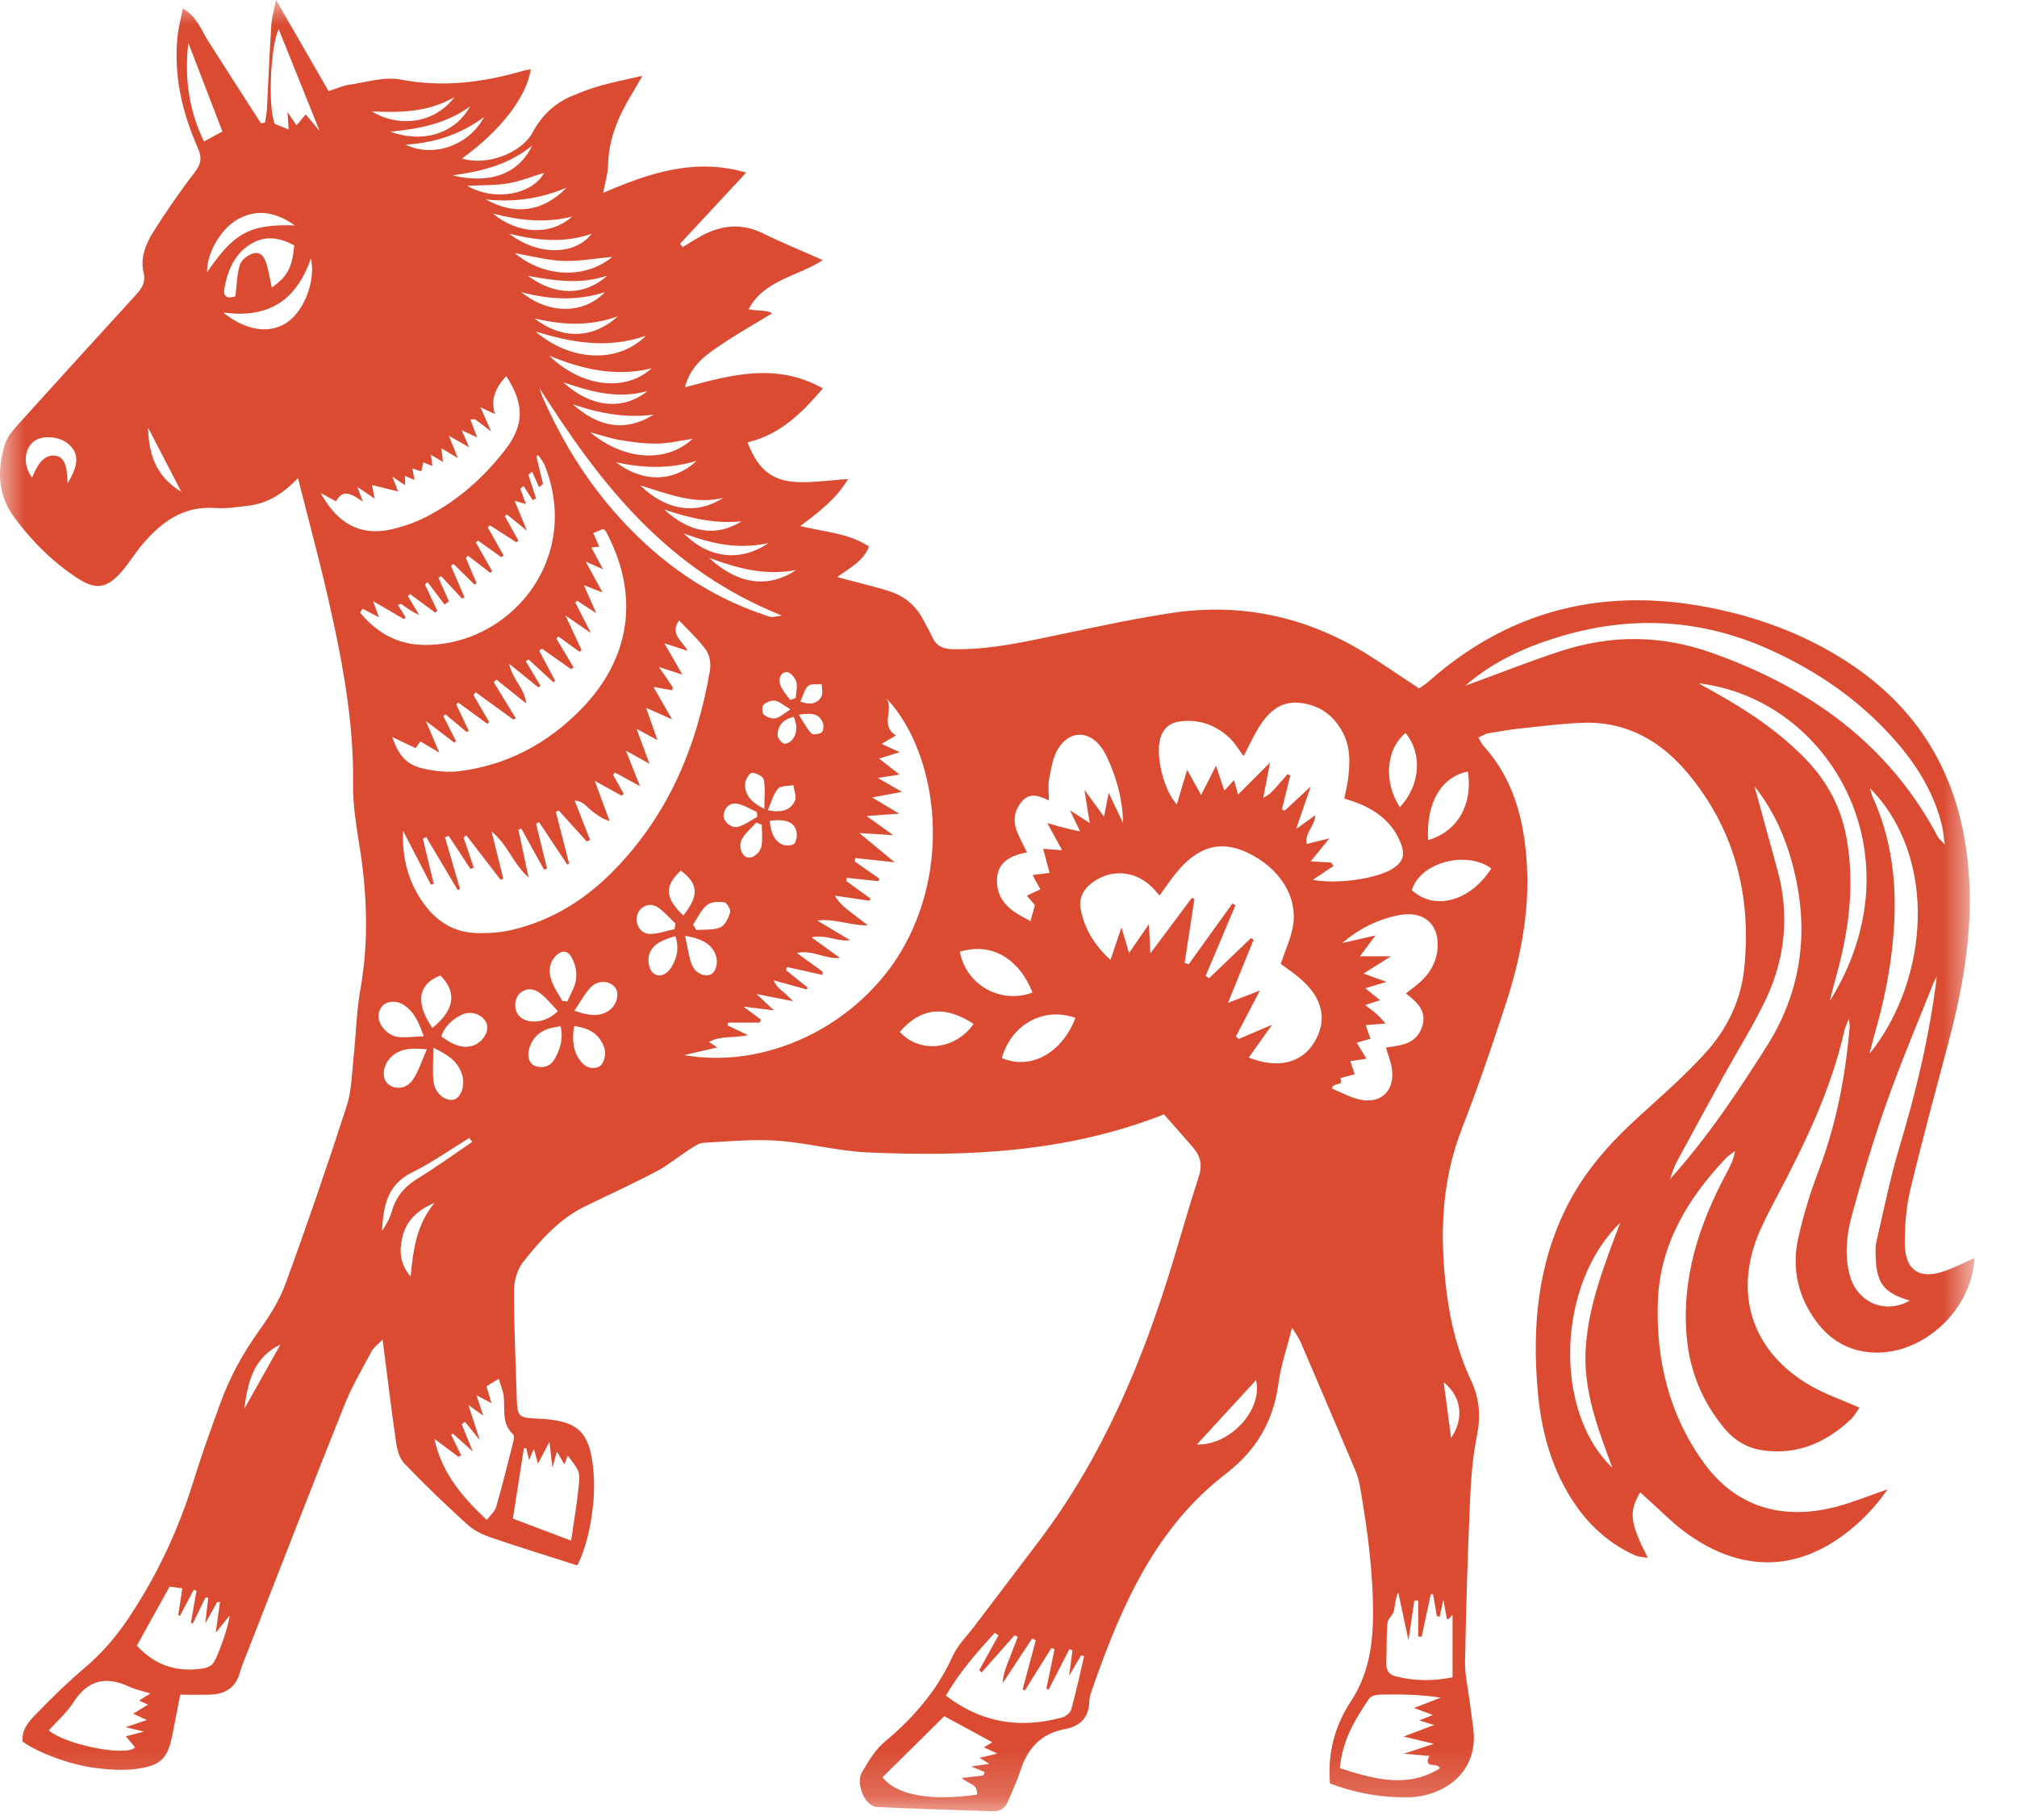 <svg width="41" height="37" viewBox="0 0 41 37" fill="none" xmlns="http://www.w3.org/2000/svg">
<mask id="mask0" mask-type="alpha" maskUnits="userSpaceOnUse" x="0" y="0" width="41" height="37">
<path fill-rule="evenodd" clip-rule="evenodd" d="M0 0H40.135V36.821H0V0Z" fill="white"/>
</mask>
<g mask="url(#mask0)">
<path fill-rule="evenodd" clip-rule="evenodd" d="M37.599 25.92C37.492 25.512 37.535 25.101 37.642 24.71C37.852 23.938 38.084 23.168 38.35 22.414C38.635 21.608 38.969 20.82 39.285 20.025C39.307 19.966 39.34 19.91 39.37 19.852C39.224 21.039 38.952 22.186 38.611 23.318C38.422 23.946 38.294 24.592 38.145 25.231C38.123 25.318 38.123 25.414 38.126 25.505C38.135 26.082 38.286 26.284 38.821 26.439C38.319 26.725 37.748 26.481 37.599 25.92ZM37.194 20.351C37.251 20.127 37.283 19.99 37.322 19.856C37.58 18.935 37.706 18.005 37.538 17.051C37.429 16.421 37.145 15.888 36.703 15.431C36.166 14.876 35.535 14.455 34.867 14.081L34.528 13.891C37.176 14.201 39.053 17.369 37.194 20.351ZM35.919 21.259C35.322 22.204 34.703 23.133 33.944 23.973C33.987 23.858 34.02 23.737 34.078 23.629C34.397 23.038 34.718 22.45 35.041 21.863C35.328 21.345 35.645 20.842 35.898 20.309C36.291 19.472 36.377 18.592 36.132 17.691C35.977 17.121 35.819 16.553 35.663 15.984C36.086 16.512 36.347 17.14 36.495 17.811C36.766 19.033 36.593 20.188 35.919 21.259ZM38.068 16.207C38.047 16.164 38.038 16.115 38.013 16.025C39.394 17.424 39.221 19.905 38.002 21.424C38.032 21.308 38.057 21.191 38.09 21.076C38.295 20.379 38.44 19.673 38.493 18.946C38.563 17.998 38.465 17.08 38.068 16.207ZM31.742 13.231C31.142 13.424 30.555 13.659 29.962 13.875C29.904 13.897 29.843 13.917 29.784 13.939C30.329 13.464 30.971 13.168 31.651 12.958C33.133 12.5 34.584 12.572 36.002 13.219C36.959 13.656 37.809 14.243 38.508 15.036C38.958 15.545 39.312 16.111 39.474 16.78C39.498 16.879 39.505 16.982 39.533 17.171C39.45 17.078 39.413 17.052 39.395 17.018C38.391 15.12 36.783 13.977 34.797 13.272C33.77 12.907 32.761 12.901 31.742 13.231ZM30.314 17.655C29.887 18.323 29.155 18.522 28.698 18.094C28.877 17.514 29.829 17.29 30.314 17.655ZM29.34 32.521C29.373 32.711 29.393 32.815 29.412 32.917C29.433 32.912 29.447 32.912 29.453 32.905C29.471 32.889 29.488 32.868 29.526 32.826V34.098C29.137 34.174 28.755 34.178 28.37 34.078C28.233 34.043 28.177 33.958 28.18 33.82C28.188 33.545 28.18 33.269 28.203 32.995C28.209 32.911 28.311 32.838 28.332 32.751C28.363 32.63 28.36 32.5 28.422 32.37C28.485 32.669 28.549 32.967 28.63 33.343C28.678 33.018 28.715 32.777 28.75 32.536C28.777 32.538 28.802 32.54 28.828 32.542V33.267C28.852 33.269 28.875 33.272 28.898 33.274C28.959 32.986 29.023 32.697 29.084 32.409C29.101 32.41 29.116 32.41 29.131 32.41C29.157 32.557 29.181 32.703 29.206 32.85C29.226 32.857 29.244 32.863 29.262 32.871C29.282 32.785 29.3 32.698 29.34 32.521ZM29.497 29.232C29.448 28.851 29.395 28.47 29.346 28.1C29.704 28.384 29.77 28.829 29.497 29.232ZM29.125 34.864C29.003 34.913 28.933 34.941 28.849 34.974C28.933 34.999 29.003 35.021 29.151 35.066C28.924 35.151 28.762 35.214 28.532 35.302C28.747 35.355 28.896 35.39 29.146 35.45C28.918 35.525 28.771 35.573 28.534 35.651C28.759 35.671 28.899 35.683 29.055 35.696C28.915 35.978 29.233 35.807 29.267 35.951C28.599 36.358 27.941 36.17 27.236 35.945C27.287 35.365 27.552 34.942 27.832 34.529C27.869 34.479 27.97 34.45 28.041 34.449C28.45 34.441 28.857 34.445 29.284 34.511C29.111 34.578 28.939 34.646 28.745 34.721C28.869 34.767 28.973 34.807 29.125 34.864ZM27.637 22.352C27.439 22.308 27.255 22.202 27.076 22.13C27.09 21.985 27.326 22.105 27.245 21.917C27.34 21.892 27.433 21.866 27.537 21.838C27.511 21.762 27.483 21.678 27.448 21.571C27.556 21.555 27.657 21.54 27.776 21.523C27.712 21.418 27.654 21.32 27.578 21.196C27.674 21.169 27.756 21.146 27.858 21.117C27.828 21.034 27.8 20.952 27.762 20.84C27.89 20.829 28.011 20.819 28.166 20.806C28.091 20.727 28.041 20.667 27.985 20.616C27.927 20.564 27.863 20.519 27.75 20.432C27.883 20.389 27.948 20.367 28.052 20.333C27.959 20.258 27.875 20.191 27.753 20.09C27.907 20.043 28.02 20.01 28.183 19.961C28.009 19.897 27.89 19.854 27.718 19.791C27.907 19.673 28.052 19.581 28.273 19.441H27.643C27.758 19.288 27.84 19.179 27.96 19.016C27.698 19.076 27.489 19.124 27.282 19.172C27.627 18.878 28.009 18.686 28.442 18.603C28.959 18.502 29.29 18.816 29.215 19.342C29.181 19.585 29.059 19.788 28.88 19.953C28.794 20.032 28.697 20.102 28.578 20.196C28.809 20.375 29.026 20.564 28.898 20.899C28.771 21.232 28.471 21.25 28.172 21.297C28.218 21.452 28.273 21.587 28.293 21.726C28.357 22.172 28.073 22.449 27.637 22.352ZM26.724 21.176C26.468 21.61 25.98 21.735 25.384 21.499C25.526 21.299 25.663 21.105 25.858 20.831C25.573 20.953 25.375 21.038 25.178 21.122C25.16 21.105 25.142 21.088 25.122 21.071C25.271 20.786 25.419 20.502 25.61 20.137C25.372 20.228 25.206 20.292 24.962 20.386C25.154 19.913 25.317 19.509 25.482 19.104C25.465 19.092 25.448 19.08 25.43 19.068C25.145 19.342 24.861 19.614 24.576 19.888C24.553 19.871 24.532 19.855 24.508 19.837C24.709 19.359 24.912 18.882 25.113 18.404C25.093 18.392 25.073 18.379 25.052 18.367C24.755 18.779 24.457 19.191 24.162 19.604C24.134 19.594 24.108 19.583 24.081 19.572C24.148 19.142 24.212 18.71 24.279 18.279C24.262 18.27 24.245 18.259 24.23 18.249C23.965 18.604 23.701 18.957 23.384 19.381C23.372 19.137 23.366 18.995 23.355 18.786C23.207 18.999 23.09 19.168 22.95 19.374C22.895 19.185 22.855 19.051 22.797 18.852C22.712 19.102 22.648 19.291 22.573 19.514C22.244 19.213 22.046 18.883 21.968 18.487C21.924 18.261 22.02 18.075 22.206 17.94C22.593 17.657 23.081 17.698 23.425 18.042C23.471 18.088 23.512 18.14 23.57 18.205C23.694 18.037 23.799 17.875 23.922 17.727C24.355 17.204 24.814 17.079 25.349 17.329C26.023 17.645 26.399 18.252 26.276 18.864C26.227 19.106 26.12 19.335 26.034 19.594C26.154 19.684 26.294 19.777 26.422 19.886C26.886 20.279 26.988 20.73 26.724 21.176ZM24.329 29.364C24.738 28.919 25.14 28.482 25.532 28.056C25.674 28.668 24.994 29.391 24.329 29.364ZM21.64 16.83C21.541 16.806 21.445 16.775 21.288 16.731C21.401 16.938 21.485 17.092 21.59 17.284C21.448 17.274 21.34 17.266 21.204 17.255C21.25 17.425 21.29 17.572 21.335 17.744C21.218 17.76 21.119 17.773 20.989 17.789C21.041 17.884 21.087 17.968 21.148 18.079C21.062 18.119 20.977 18.159 20.873 18.208C20.941 18.287 21.006 18.364 21.037 18.4C21.002 18.527 20.977 18.616 20.948 18.725C20.608 18.55 20.27 18.365 20.265 17.91C20.261 17.535 20.527 17.395 20.875 17.328C20.794 17.16 20.732 17.045 20.681 16.925C20.587 16.7 20.61 16.485 20.768 16.297C20.93 16.104 21.12 16.176 21.322 16.273C21.322 16.113 21.299 15.973 21.326 15.84C21.369 15.625 21.399 15.389 21.514 15.211C21.759 14.83 22.159 14.852 22.41 15.227C22.447 15.281 22.48 15.339 22.506 15.399C22.701 15.817 22.82 16.257 22.829 16.733C22.744 16.551 22.657 16.368 22.537 16.117C22.5 16.301 22.479 16.414 22.442 16.601C22.303 16.412 22.201 16.272 22.044 16.059C22.084 16.315 22.113 16.492 22.151 16.732C22.005 16.638 21.907 16.573 21.748 16.471C21.826 16.629 21.877 16.735 21.956 16.902C21.82 16.872 21.729 16.854 21.64 16.83ZM20.364 21.508C20.564 20.814 21.224 20.463 21.86 20.692C21.593 21.403 20.951 21.763 20.364 21.508ZM19.511 19.347C20.151 19.154 20.703 19.473 20.989 20.176C20.349 20.419 19.637 20.03 19.511 19.347ZM18.291 20.978C18.709 20.482 19.215 20.433 19.79 20.815C19.428 21.338 18.701 21.427 18.291 20.978ZM13.902 21.449C14.175 21.387 14.361 21.344 14.579 21.294C14.527 21.259 14.492 21.234 14.412 21.18C14.661 21.047 14.914 21.108 15.204 21.043C15.039 20.964 14.915 20.904 14.79 20.845L14.8 20.789H15.444C15.451 20.769 15.46 20.747 15.467 20.727C15.37 20.655 15.274 20.584 15.111 20.463C15.345 20.491 15.502 20.511 15.732 20.539C15.602 20.418 15.518 20.339 15.376 20.207C15.656 20.262 15.858 20.302 16.123 20.354C16.032 20.267 15.979 20.211 15.918 20.162C15.851 20.105 15.777 20.053 15.727 19.929C15.95 19.99 16.172 20.052 16.395 20.113C16.402 20.101 16.41 20.088 16.416 20.075C16.27 19.958 16.123 19.841 15.977 19.723C15.985 19.701 15.992 19.68 15.998 19.658C16.241 19.712 16.48 19.766 16.721 19.819C16.721 19.796 16.72 19.773 16.718 19.75C16.561 19.637 16.404 19.523 16.197 19.373C16.526 19.304 16.765 19.5 17.076 19.475C16.877 19.332 16.71 19.211 16.494 19.054C16.799 18.991 17.015 19.149 17.279 19.113C17.079 18.994 16.881 18.874 16.613 18.713C16.983 18.668 17.259 18.816 17.642 18.812C17.485 18.691 17.381 18.612 17.279 18.533C17.168 18.447 17.058 18.359 16.97 18.208C17.203 18.242 17.439 18.276 17.674 18.311L17.695 18.267C17.53 18.148 17.366 18.028 17.201 17.91C17.203 17.888 17.206 17.866 17.21 17.845C17.424 17.867 17.64 17.89 17.854 17.913C17.86 17.897 17.867 17.879 17.873 17.862C17.707 17.746 17.541 17.63 17.375 17.513C17.378 17.49 17.383 17.467 17.387 17.444C17.62 17.469 17.852 17.494 18.186 17.529C17.922 17.311 17.727 17.149 17.468 16.935C17.724 16.951 17.898 16.962 18.157 16.978C17.956 16.835 17.825 16.739 17.614 16.589C17.86 16.57 18.03 16.559 18.279 16.54C18.073 16.418 17.919 16.327 17.727 16.212C17.942 16.172 18.102 16.141 18.334 16.098C18.145 15.988 18.024 15.918 17.843 15.814C18.021 15.786 18.128 15.771 18.285 15.746C18.136 15.629 18.017 15.536 17.87 15.421C18.015 15.375 18.125 15.342 18.288 15.291C18.146 15.226 18.049 15.181 17.921 15.123C18.032 15.057 18.117 15.006 18.212 14.95C17.881 14.75 18.174 14.428 18.021 14.198C18.945 15.174 19.363 17.279 18.465 19.072C17.642 20.716 15.716 21.765 13.902 21.449ZM13.839 17.698C14.203 17.971 14.21 18.207 13.89 18.611C13.518 18.26 13.498 18.012 13.839 17.698ZM13.639 19.675C13.555 19.805 13.403 19.887 13.275 19.78C13.2 19.718 13.165 19.546 13.188 19.44C13.242 19.193 13.46 19.112 13.729 19.03C13.81 19.282 13.761 19.488 13.639 19.675ZM12.941 18.732C12.928 18.656 12.96 18.549 13.011 18.493C13.12 18.374 13.271 18.367 13.399 18.463C13.518 18.554 13.62 18.668 13.729 18.773C13.723 18.811 13.719 18.85 13.713 18.888C13.555 18.923 13.399 18.978 13.239 18.986C13.079 18.995 12.966 18.885 12.941 18.732ZM12.368 20.55C12.175 20.674 11.972 20.649 11.675 20.547C11.807 20.355 11.89 20.192 12.011 20.067C12.156 19.917 12.393 19.935 12.502 20.072C12.602 20.197 12.54 20.44 12.368 20.55ZM12.148 21.696C11.989 21.746 11.864 21.667 11.78 21.544C11.639 21.34 11.629 21.111 11.671 20.859C11.97 20.894 12.181 21.017 12.28 21.289C12.338 21.448 12.268 21.659 12.148 21.696ZM11.431 20.349C11.357 20.214 11.264 20.085 11.213 19.942C11.155 19.78 11.15 19.608 11.274 19.459C11.39 19.316 11.534 19.302 11.62 19.463C11.691 19.59 11.729 19.759 11.711 19.9C11.694 20.058 11.595 20.205 11.534 20.358L11.431 20.349ZM11.284 21.513C11.2 21.666 11.056 21.729 10.883 21.671C10.749 21.627 10.703 21.451 10.774 21.266C10.88 20.988 11.107 20.894 11.395 20.864C11.454 21.11 11.389 21.318 11.284 21.513ZM10.475 20.477C10.463 20.389 10.495 20.265 10.556 20.204C10.682 20.077 10.852 20.089 10.988 20.196C11.116 20.298 11.22 20.43 11.341 20.556C11.164 20.722 10.992 20.778 10.803 20.764C10.63 20.75 10.498 20.651 10.475 20.477ZM10.396 18.906C10.156 18.962 9.901 18.977 9.654 18.966C9.204 18.946 8.857 18.714 8.601 18.352C8.296 17.923 8.17 17.433 8.192 16.888C8.381 17.253 8.57 17.618 8.759 17.983C8.778 17.978 8.797 17.972 8.816 17.966L8.596 17.049C8.619 17.037 8.641 17.025 8.663 17.015C8.876 17.373 9.089 17.732 9.303 18.092C9.319 18.085 9.334 18.079 9.351 18.073C9.249 17.723 9.148 17.373 9.046 17.023C9.07 17.012 9.094 17.001 9.119 16.99C9.267 17.216 9.415 17.441 9.564 17.666C9.585 17.656 9.608 17.647 9.629 17.636C9.561 17.432 9.492 17.228 9.423 17.023C9.442 17.01 9.46 16.996 9.48 16.982C9.712 17.284 9.945 17.586 10.178 17.887L10.23 17.863C10.158 17.568 10.084 17.273 9.993 16.904C10.329 17.177 10.422 17.553 10.745 17.838C10.666 17.467 10.602 17.166 10.537 16.865C10.557 16.858 10.578 16.852 10.597 16.844C10.752 17.122 10.906 17.4 11.06 17.68C11.079 17.671 11.1 17.663 11.12 17.654C11.044 17.352 10.97 17.05 10.898 16.747C10.916 16.734 10.937 16.722 10.956 16.71L11.53 17.574C11.543 17.568 11.555 17.563 11.568 17.557C11.477 17.207 11.389 16.857 11.299 16.507C11.319 16.496 11.338 16.485 11.357 16.476C11.547 16.686 11.739 16.896 11.928 17.107C11.95 17.096 11.972 17.085 11.995 17.074C11.893 16.818 11.793 16.564 11.682 16.276C11.858 16.279 11.932 16.414 12.037 16.49C12.14 16.565 12.238 16.648 12.392 16.691C12.303 16.45 12.213 16.209 12.089 15.873C12.32 16.001 12.477 16.088 12.636 16.176C12.65 16.163 12.665 16.15 12.68 16.139C12.607 16.01 12.536 15.882 12.463 15.754C12.475 15.736 12.486 15.72 12.498 15.703C12.649 15.784 12.799 15.866 13.009 15.981C12.912 15.733 12.835 15.539 12.723 15.26C12.915 15.367 13.024 15.428 13.203 15.527C13.11 15.278 13.037 15.083 12.94 14.816C13.107 14.907 13.21 14.963 13.364 15.045C13.284 14.815 13.22 14.634 13.133 14.389C13.319 14.471 13.451 14.53 13.662 14.624C13.521 14.38 13.415 14.197 13.283 13.964C13.441 13.993 13.55 14.013 13.662 14.032C13.668 14.01 13.682 13.983 13.675 13.973C13.598 13.855 13.518 13.739 13.393 13.559C13.581 13.619 13.698 13.657 13.871 13.714C13.746 13.497 13.643 13.317 13.504 13.076C13.691 13.138 13.809 13.177 13.977 13.232C13.877 13.03 13.607 12.903 13.803 12.611C13.993 12.815 14.197 12.999 14.354 13.218C14.428 13.321 14.453 13.496 14.431 13.627C14.165 15.194 13.569 16.607 12.427 17.746C11.858 18.315 11.185 18.724 10.396 18.906ZM10.649 29.44C10.665 29.44 10.681 29.441 10.697 29.441C10.714 29.514 10.732 29.585 10.755 29.68C10.786 29.609 10.807 29.557 10.852 29.452C10.883 29.566 10.905 29.643 10.935 29.754C11.008 29.616 11.069 29.502 11.168 29.313C11.194 29.524 11.207 29.649 11.229 29.834C11.265 29.706 11.287 29.631 11.32 29.509C11.38 29.611 11.418 29.675 11.473 29.769C11.489 29.724 11.502 29.687 11.517 29.651C11.524 29.63 11.533 29.608 11.54 29.588C11.662 29.749 11.725 29.83 11.754 29.91C11.784 29.991 11.778 30.07 11.762 30.23C11.727 30.578 11.665 30.925 11.61 31.32C11.185 31.159 10.823 31.022 10.425 30.871C10.502 30.38 10.576 29.909 10.649 29.44ZM9.895 30.899C9.402 30.433 8.984 29.96 8.83 29.249C9.005 29.38 9.161 29.498 9.317 29.615C9.335 29.605 9.354 29.595 9.372 29.584C9.306 29.446 9.239 29.308 9.172 29.17C9.183 29.16 9.195 29.15 9.205 29.142C9.322 29.246 9.439 29.352 9.609 29.506C9.516 29.274 9.451 29.113 9.385 28.952C9.408 28.936 9.43 28.92 9.452 28.904C9.532 29.003 9.612 29.102 9.753 29.276C9.664 29.003 9.604 28.816 9.521 28.562C9.646 28.651 9.719 28.704 9.823 28.779C9.775 28.636 9.737 28.522 9.685 28.364C9.806 28.428 9.882 28.468 9.99 28.524C9.952 28.394 9.923 28.297 9.889 28.181C9.956 28.14 10.027 28.097 10.137 28.03C10.178 28.167 10.226 28.273 10.239 28.382C10.268 28.649 10.191 28.937 10.427 29.155C10.454 29.181 10.447 29.259 10.434 29.307C10.322 29.751 10.211 30.196 10.085 30.637C10.059 30.727 9.97 30.799 9.895 30.899ZM8.177 25.159C8.258 24.801 8.506 24.588 8.834 24.454C8.476 24.878 8.399 25.384 8.347 25.95C8.121 25.686 8.117 25.426 8.177 25.159ZM7.969 24.612C7.926 24.76 7.852 24.899 7.764 25.026C7.794 24.542 7.856 24.09 8.374 23.835C8.78 23.635 9.153 23.369 9.54 23.133C9.56 23.16 9.579 23.187 9.598 23.214C9.23 23.464 8.87 23.726 8.49 23.958C8.229 24.117 8.054 24.319 7.969 24.612ZM8.676 21.332C8.571 21.57 8.51 21.771 8.4 21.939C8.27 22.137 8.042 22.164 7.888 22.038C7.769 21.941 7.77 21.705 7.904 21.54C8.079 21.324 8.318 21.295 8.676 21.332ZM8.789 20.899C8.437 20.383 8.494 20.008 8.951 19.83C9.295 20.173 9.241 20.53 8.789 20.899ZM9.214 22.356C9.05 22.388 8.843 22.226 8.814 21.999C8.788 21.795 8.808 21.585 8.808 21.301C9.126 21.445 9.316 21.595 9.394 21.851C9.462 22.073 9.365 22.326 9.214 22.356ZM8.969 21.068C9.04 20.863 9.192 20.724 9.38 20.631C9.587 20.528 9.846 20.638 9.9 20.831C9.944 20.993 9.782 21.217 9.586 21.265C9.402 21.31 9.221 21.254 8.969 21.068ZM7.765 20.459C7.861 20.338 8.078 20.334 8.229 20.443C8.416 20.577 8.511 20.773 8.613 21.066C8.384 21.074 8.217 21.104 8.06 21.075C7.957 21.058 7.847 20.975 7.781 20.89C7.682 20.762 7.652 20.601 7.765 20.459ZM7.318 12.453C7.335 12.428 7.354 12.401 7.372 12.375C7.463 12.423 7.555 12.471 7.703 12.549C7.661 12.433 7.633 12.358 7.583 12.22C7.822 12.359 8.017 12.473 8.212 12.586C8.223 12.573 8.234 12.561 8.246 12.549C8.193 12.466 8.141 12.383 8.087 12.299C8.117 12.29 8.147 12.272 8.158 12.279C8.271 12.359 8.381 12.443 8.521 12.501L8.292 12.12C8.306 12.106 8.321 12.091 8.334 12.076C8.505 12.201 8.675 12.327 8.846 12.453C8.861 12.442 8.876 12.431 8.891 12.42C8.807 12.24 8.722 12.06 8.637 11.88C8.656 11.865 8.674 11.85 8.692 11.835C8.807 11.987 8.921 12.139 9.037 12.29C9.066 12.268 9.096 12.245 9.125 12.223L8.914 11.748C8.932 11.736 8.95 11.725 8.967 11.712C9.109 11.865 9.251 12.018 9.394 12.171C9.409 12.159 9.424 12.149 9.44 12.137C9.349 11.926 9.258 11.716 9.167 11.505C9.185 11.491 9.202 11.478 9.218 11.464C9.36 11.604 9.501 11.742 9.643 11.882C9.659 11.874 9.674 11.867 9.689 11.859C9.617 11.688 9.543 11.516 9.471 11.344C9.485 11.328 9.498 11.312 9.512 11.296C9.663 11.412 9.814 11.527 9.965 11.644C9.979 11.633 9.992 11.621 10.004 11.61C9.893 11.415 9.783 11.221 9.671 11.025C9.687 11.014 9.702 11.002 9.717 10.99C9.873 11.102 10.03 11.214 10.187 11.325L10.239 11.296C10.132 11.105 10.024 10.914 9.915 10.723C9.93 10.708 9.945 10.693 9.959 10.678L10.495 11.024C10.509 11.012 10.524 11.001 10.537 10.989C10.447 10.826 10.355 10.662 10.264 10.499L10.299 10.455C10.416 10.551 10.537 10.647 10.711 10.788C10.616 10.555 10.543 10.383 10.46 10.18C10.553 10.208 10.61 10.224 10.69 10.247C10.649 10.133 10.613 10.033 10.576 9.932C10.598 9.916 10.62 9.899 10.643 9.881C10.704 9.977 10.767 10.072 10.829 10.168C10.851 10.155 10.873 10.143 10.895 10.131C10.844 9.971 10.791 9.811 10.741 9.651C10.765 9.63 10.79 9.609 10.816 9.588C10.864 9.693 10.911 9.798 10.957 9.904C10.985 9.882 11.011 9.86 11.037 9.838L10.903 9.276C10.915 9.268 10.928 9.26 10.941 9.252C10.985 9.318 11.039 9.379 11.069 9.45C11.848 11.396 10.322 13.162 8.58 13.109C8.056 13.094 7.642 12.845 7.318 12.453ZM6.517 10.022C6.657 10.098 6.744 10.145 6.83 10.192C6.949 9.984 7.067 9.978 7.376 10.198C7.334 10.085 7.312 10.024 7.265 9.899C7.401 9.99 7.489 10.05 7.617 10.137C7.597 10.04 7.584 9.976 7.561 9.86C7.745 9.905 7.908 9.945 8.091 9.99C8.066 9.925 8.032 9.836 7.976 9.691C8.083 9.763 8.151 9.808 8.234 9.864V9.673C8.293 9.7 8.347 9.723 8.425 9.757C8.411 9.676 8.4 9.614 8.383 9.522C8.451 9.545 8.503 9.564 8.563 9.584C8.577 9.524 8.59 9.464 8.605 9.398C8.665 9.423 8.721 9.447 8.788 9.474C8.779 9.403 8.771 9.344 8.759 9.245C8.853 9.301 8.923 9.342 9.004 9.391C8.996 9.309 8.988 9.237 8.973 9.113C9.088 9.182 9.166 9.229 9.306 9.312C9.237 9.137 9.195 9.034 9.125 8.859C9.292 8.954 9.396 9.013 9.536 9.092C9.482 8.97 9.444 8.881 9.384 8.746C9.507 8.803 9.583 8.839 9.699 8.892C9.647 8.756 9.607 8.65 9.561 8.528C9.6 8.528 9.641 8.516 9.663 8.531C9.748 8.587 9.827 8.652 9.984 8.772C9.895 8.57 9.844 8.455 9.767 8.28C9.881 8.333 9.954 8.366 10.06 8.416C9.964 8.097 10.089 7.863 10.29 7.645C10.662 8.216 10.659 8.641 10.268 9.145C9.829 9.714 9.296 10.184 8.654 10.512C8.434 10.623 8.193 10.708 7.952 10.762C7.337 10.899 6.869 10.661 6.517 10.022ZM6.214 2.326C6.146 2.407 6.091 2.474 6.028 2.549C5.97 2.464 5.919 2.39 5.844 2.278C5.853 2.425 5.86 2.532 5.867 2.633C5.791 2.603 5.714 2.57 5.585 2.517C5.45 2.214 5.488 0.962 5.665 0.594C5.927 1.245 6.193 1.905 6.497 2.663C6.369 2.509 6.295 2.422 6.214 2.326ZM5.804 6.576C5.459 6.784 5.001 6.724 4.537 6.353C5.491 6.483 6.03 6.081 6.321 5.252C6.424 5.733 6.163 6.358 5.804 6.576ZM5.981 4.988C5.94 5.441 5.844 5.618 5.525 5.847C5.491 5.691 5.465 5.539 5.425 5.392C5.389 5.26 5.319 5.114 5.167 5.147C5.057 5.17 4.914 5.274 4.88 5.373C4.815 5.566 4.816 5.781 4.785 6.024C4.682 6.058 4.528 6.074 4.559 5.881C4.625 5.484 4.782 5.115 5.17 4.921C5.437 4.789 5.705 4.84 5.981 4.988ZM4.209 5.534C4.201 5.136 4.497 4.631 4.862 4.442C5.267 4.232 5.64 4.334 5.993 4.582C5.065 4.553 4.756 4.739 4.209 5.534ZM3.828 0.87C4.055 1.463 4.284 2.056 4.521 2.673C4.438 2.718 4.314 2.785 4.146 2.876C3.827 2.219 3.75 1.552 3.828 0.87ZM9.239 1.972C8.859 2.488 8.14 2.617 7.555 2.264C8.17 2.295 8.729 2.273 9.239 1.972ZM7.935 2.677C8.538 2.619 9.085 2.508 9.556 2.162C9.252 2.712 8.607 2.92 7.935 2.677ZM8.246 2.941C8.822 2.905 9.347 2.742 9.841 2.378C9.533 2.959 8.801 3.213 8.246 2.941ZM10.816 2.961C10.541 3.536 9.967 3.748 9.196 3.566C9.767 3.484 10.322 3.363 10.816 2.961ZM11.06 3.513C10.829 3.951 10.055 4.105 9.499 3.777C9.798 3.761 10.069 3.772 10.332 3.727C10.585 3.683 10.829 3.583 11.06 3.513ZM11.517 3.814C11.047 4.303 10.466 4.387 9.875 4.054C10.444 4.117 10.991 4.039 11.517 3.814ZM11.63 4.403C11.193 4.792 10.527 4.765 10.017 4.34C10.55 4.481 11.085 4.541 11.63 4.403ZM10.348 4.75C10.905 4.889 11.457 4.95 12.028 4.752C11.681 5.196 10.934 5.2 10.348 4.75ZM12.447 5.222C11.899 5.676 11.059 5.644 10.463 5.146C10.805 5.204 11.121 5.292 11.441 5.304C11.764 5.316 12.088 5.254 12.447 5.222ZM10.732 5.608C11.27 5.707 11.806 5.788 12.347 5.602C11.883 6.018 11.29 6.021 10.732 5.608ZM12.296 5.94C11.854 6.394 11.148 6.39 10.595 5.938C11.155 6.088 11.709 6.126 12.296 5.94ZM10.864 6.474C11.409 6.599 11.947 6.647 12.556 6.432C12.046 6.898 11.412 6.9 10.864 6.474ZM10.883 6.738C11.604 6.958 12.329 7.102 13.13 6.825C12.56 7.397 11.595 7.348 10.883 6.738ZM11.162 7.23C11.823 7.501 12.496 7.669 13.246 7.488C12.704 7.977 11.819 7.867 11.162 7.23ZM11.45 7.773C11.986 7.947 12.52 8.125 13.161 7.95C12.655 8.358 11.998 8.278 11.45 7.773ZM11.643 8.218C12.177 8.402 12.722 8.506 13.287 8.428C12.741 8.775 12.184 8.706 11.643 8.218ZM14.079 8.921C13.55 9.413 12.691 9.369 11.998 8.788C12.207 8.843 12.414 8.915 12.627 8.95C12.87 8.991 13.12 9.022 13.368 9.017C13.6 9.013 13.829 8.957 14.079 8.921ZM12.524 9.399C13.056 9.511 13.582 9.543 14.161 9.368C13.694 9.807 13.062 9.813 12.524 9.399ZM14.7 10.121C14.155 10.474 13.541 10.381 13.014 9.867C13.597 10.048 14.124 10.262 14.7 10.121ZM13.499 10.356C14.011 10.533 14.531 10.652 15.075 10.599C14.556 10.919 14.014 10.835 13.499 10.356ZM15.621 11.04C15.046 11.435 14.393 11.346 13.898 10.844C14.441 11.042 14.979 11.182 15.621 11.04ZM16.18 11.589C15.617 11.969 14.986 11.878 14.415 11.341C15.011 11.56 15.543 11.705 16.18 11.589ZM16.197 16.956C16.201 17.026 16.175 17.141 16.128 17.163C16.061 17.196 15.944 17.195 15.877 17.156C15.704 17.056 15.665 16.874 15.648 16.687C15.996 16.637 16.178 16.724 16.197 16.956ZM15.815 16.034C15.871 15.969 16.02 15.982 16.128 15.961C16.14 16.069 16.198 16.199 16.157 16.282C16.061 16.482 15.873 16.525 15.607 16.471C15.682 16.301 15.719 16.142 15.815 16.034ZM16.136 14.573C16.209 14.753 16.212 14.911 16.093 15.05C16.058 15.092 15.963 15.134 15.928 15.115C15.871 15.084 15.806 15.004 15.807 14.944C15.809 14.744 15.922 14.621 16.136 14.573ZM15.524 14.526C15.488 14.494 15.486 14.359 15.521 14.325C15.579 14.272 15.684 14.232 15.758 14.245C15.851 14.262 15.931 14.34 16.067 14.421C15.934 14.505 15.855 14.584 15.764 14.602C15.69 14.616 15.582 14.579 15.524 14.526ZM15.149 15.914C15.156 15.838 15.242 15.707 15.287 15.709C15.371 15.714 15.512 15.783 15.525 15.847C15.559 16.016 15.537 16.196 15.537 16.444C15.255 16.302 15.127 16.147 15.149 15.914ZM15.084 17.053C15.155 16.928 15.275 16.83 15.374 16.721C15.412 16.736 15.45 16.751 15.486 16.766C15.486 16.905 15.502 17.048 15.482 17.184C15.454 17.348 15.296 17.462 15.184 17.428C15.075 17.395 15.002 17.195 15.084 17.053ZM14.709 16.563C14.729 16.414 14.835 16.314 14.977 16.338C15.12 16.361 15.249 16.448 15.386 16.507C15.387 16.54 15.389 16.573 15.393 16.607C15.262 16.676 15.139 16.77 15.002 16.808C14.863 16.847 14.693 16.693 14.709 16.563ZM12.611 10.544C11.941 9.81 11.424 8.975 11.027 8.065C11.002 8.008 10.986 7.947 10.964 7.889C11.579 8.85 12.22 9.776 13.02 10.586C13.822 11.399 14.736 12.048 15.892 12.513C15.755 12.533 15.714 12.548 15.677 12.543C15.626 12.536 15.578 12.514 15.527 12.497C14.379 12.11 13.422 11.433 12.611 10.544ZM8.656 14.656C8.901 14.843 9.069 14.971 9.236 15.098C9.247 15.087 9.258 15.076 9.269 15.066C9.184 14.897 9.098 14.729 9.012 14.56C9.027 14.546 9.04 14.532 9.054 14.52C9.198 14.64 9.34 14.76 9.484 14.88L9.528 14.857C9.443 14.678 9.359 14.499 9.274 14.32C9.288 14.309 9.303 14.296 9.318 14.283C9.512 14.426 9.707 14.569 9.902 14.712C9.916 14.701 9.93 14.691 9.945 14.682C9.837 14.497 9.731 14.313 9.623 14.128C9.639 14.11 9.655 14.092 9.67 14.073C9.925 14.259 10.181 14.443 10.437 14.629C10.453 14.619 10.467 14.609 10.483 14.601C10.334 14.357 10.185 14.113 10.037 13.869C10.055 13.851 10.073 13.833 10.091 13.815C10.277 13.964 10.463 14.112 10.695 14.299C10.664 13.987 10.419 13.828 10.351 13.494C10.588 13.687 10.765 13.83 10.943 13.974C10.957 13.964 10.973 13.954 10.988 13.944C10.889 13.778 10.789 13.613 10.69 13.447C10.707 13.433 10.725 13.418 10.742 13.403C10.911 13.558 11.079 13.713 11.246 13.867C11.261 13.859 11.274 13.853 11.287 13.845C11.178 13.64 11.07 13.435 10.961 13.23C10.979 13.215 10.995 13.199 11.014 13.185C11.21 13.323 11.409 13.462 11.607 13.602L11.659 13.566C11.543 13.373 11.427 13.18 11.312 12.986L11.347 12.937C11.491 13.04 11.634 13.144 11.778 13.248C11.793 13.237 11.809 13.227 11.823 13.216C11.726 13.011 11.63 12.806 11.493 12.512C11.694 12.649 11.813 12.732 12.012 12.869C11.879 12.608 11.787 12.429 11.694 12.249C11.704 12.236 11.716 12.224 11.729 12.211C11.838 12.282 11.95 12.355 12.121 12.466C12.03 12.258 11.963 12.109 11.868 11.896C12.014 11.953 12.101 11.987 12.248 12.044C12.132 11.832 12.036 11.655 11.905 11.416C12.04 11.477 12.124 11.515 12.258 11.573C12.169 11.409 12.1 11.278 12.02 11.13C12.075 11.124 12.12 11.119 12.181 11.113C12.14 11.02 12.101 10.931 12.06 10.838C12.139 10.804 12.198 10.778 12.257 10.753C12.277 10.768 12.303 10.778 12.313 10.798C13.007 12.088 12.829 13.377 11.812 14.418C11.127 15.118 10.303 15.558 9.328 15.678C9.085 15.707 8.827 15.676 8.587 15.62C8.262 15.545 8.096 15.351 7.974 14.982C8.149 15.066 8.296 15.137 8.449 15.21C8.478 15.168 8.504 15.129 8.544 15.07C8.652 15.135 8.761 15.199 8.929 15.3C8.836 15.082 8.765 14.913 8.656 14.656ZM14.44 19.812C14.312 19.862 14.129 19.782 14.062 19.609C13.998 19.445 13.98 19.266 13.925 19.023C14.233 19.079 14.418 19.16 14.525 19.36C14.616 19.528 14.566 19.761 14.44 19.812ZM14.155 18.906C14.133 18.869 14.111 18.833 14.088 18.796C14.18 18.66 14.248 18.499 14.37 18.399C14.45 18.331 14.607 18.326 14.723 18.343C14.775 18.35 14.858 18.493 14.841 18.549C14.806 18.664 14.736 18.813 14.64 18.853C14.495 18.913 14.319 18.893 14.155 18.906ZM16.174 14.191C16.137 14.203 16.099 14.216 16.061 14.23C15.995 14.131 15.905 14.041 15.864 13.933C15.822 13.818 15.847 13.673 15.992 13.662C16.055 13.658 16.162 13.775 16.186 13.856C16.215 13.957 16.181 14.078 16.174 14.191ZM16.733 14.716C16.748 14.769 16.735 14.868 16.701 14.89C16.645 14.924 16.526 14.943 16.494 14.911C16.402 14.816 16.341 14.692 16.238 14.531C16.523 14.479 16.672 14.52 16.733 14.716ZM16.43 13.942C16.485 13.893 16.608 13.918 16.703 13.91C16.703 13.994 16.733 14.095 16.698 14.159C16.622 14.297 16.489 14.341 16.268 14.263C16.326 14.139 16.352 14.012 16.43 13.942ZM23.587 15.005C23.654 14.789 23.794 14.683 24.017 14.661C24.395 14.624 24.72 14.746 24.992 14.999C25.096 15.096 25.169 15.226 25.28 15.37C25.407 15.126 25.482 14.958 25.578 14.803C25.765 14.498 26.006 14.253 26.398 14.286C26.806 14.321 27.113 14.536 27.302 14.904C27.459 15.212 27.442 15.541 27.398 15.87C27.381 15.984 27.352 16.098 27.326 16.232C27.453 16.276 27.566 16.309 27.671 16.355C28.034 16.514 28.32 16.755 28.47 17.133C28.57 17.387 28.523 17.524 28.297 17.666C27.989 17.857 27.194 17.983 26.686 17.886C26.857 17.773 26.983 17.688 27.108 17.603C27.09 17.58 27.073 17.557 27.055 17.533C26.933 17.527 26.811 17.521 26.642 17.511C26.776 17.346 26.878 17.219 27.023 17.043C26.834 17.089 26.71 17.12 26.561 17.157C26.515 16.93 26.726 16.801 26.736 16.572C26.625 16.652 26.529 16.721 26.346 16.853C26.454 16.537 26.535 16.308 26.643 15.989C26.419 16.197 26.267 16.338 26.116 16.479C26.096 16.471 26.078 16.463 26.058 16.454C26.114 16.225 26.169 15.995 26.227 15.766C26.209 15.756 26.192 15.746 26.175 15.735C26.104 15.818 26.03 15.901 25.957 15.984C25.883 16.07 25.808 16.157 25.678 16.218C25.72 16.006 25.761 15.794 25.817 15.501C25.575 15.745 25.386 15.934 25.166 16.153C25.131 16.029 25.111 15.957 25.084 15.859C25.018 15.931 24.962 15.991 24.887 16.073C24.831 15.909 24.788 15.774 24.718 15.566C24.61 15.777 24.529 15.94 24.415 16.162C24.316 15.982 24.238 15.843 24.131 15.649C24.052 15.914 23.988 16.13 23.922 16.354C23.651 16.064 23.482 15.347 23.587 15.005ZM28.57 14.901C28.919 15.316 28.872 15.963 28.456 16.41C28.12 15.899 28.171 15.23 28.57 14.901ZM29.84 15.684C29.941 16.369 29.619 16.907 29.029 17.079C28.985 16.331 29.29 15.792 29.84 15.684ZM32.775 29.838C31.57 28.693 31.642 26.11 32.935 24.855C32.611 25.714 32.3 26.507 32.236 27.364C32.169 28.241 32.478 29.037 32.775 29.838ZM21.776 34.749C21.756 34.819 21.659 34.897 21.581 34.917C20.747 35.139 19.968 35.037 19.226 34.47C19.517 33.975 19.866 33.582 20.22 33.194C20.245 33.211 20.271 33.228 20.297 33.244C20.166 33.481 20.037 33.718 19.905 33.954L19.954 33.998C20.177 33.747 20.401 33.495 20.622 33.244C20.645 33.254 20.666 33.263 20.689 33.273C20.634 33.418 20.579 33.564 20.523 33.708C20.459 33.866 20.392 34.023 20.381 34.217C20.579 33.915 20.779 33.613 20.979 33.311C21.003 33.321 21.029 33.333 21.055 33.344C20.965 33.677 20.877 34.009 20.788 34.342C20.802 34.35 20.817 34.358 20.832 34.365C21.012 34.077 21.194 33.789 21.372 33.501C21.395 33.51 21.415 33.52 21.436 33.528C21.381 33.794 21.326 34.061 21.271 34.326C21.287 34.334 21.299 34.342 21.314 34.35C21.454 34.075 21.596 33.8 21.738 33.524C21.759 33.532 21.779 33.54 21.8 33.548C21.782 33.699 21.762 33.851 21.733 34.066C21.834 33.894 21.905 33.773 21.977 33.65C21.997 33.657 22.017 33.663 22.037 33.669C21.953 34.029 21.875 34.393 21.776 34.749ZM19.912 35.734C19.974 35.774 20.015 35.799 20.108 35.857C19.956 35.879 19.848 35.895 19.741 35.91C19.829 35.946 19.922 35.984 20.017 36.023C20 36.057 19.994 36.092 19.982 36.094C19.837 36.113 19.695 36.128 19.552 36.144C19.669 36.27 19.881 36.253 19.86 36.483C18.898 36.622 18.218 36.488 17.939 36.13C18.348 35.725 18.755 35.322 19.194 34.888C19.463 35.034 19.806 35.221 20.172 35.418C20.104 35.46 20.052 35.49 20 35.522C20.052 35.545 20.104 35.568 20.183 35.606C20.209 35.618 20.238 35.632 20.273 35.648C20.119 35.685 20.027 35.706 19.912 35.734ZM4.965 28.642C5.038 28.084 5.156 27.593 5.701 27.332C5.463 27.754 5.226 28.177 4.965 28.642ZM4.318 33.83C4.274 33.872 4.208 33.904 4.149 33.914C3.622 34.001 3.167 33.874 2.782 33.454C3.023 33.02 3.239 32.63 3.447 32.254C3.535 32.266 3.601 32.275 3.706 32.29C3.68 32.463 3.652 32.649 3.623 32.836C3.634 32.84 3.646 32.844 3.658 32.848C3.751 32.671 3.845 32.494 3.939 32.317C3.956 32.325 3.975 32.333 3.994 32.34C3.955 32.557 3.918 32.773 3.881 32.988C3.893 32.995 3.906 33.001 3.918 33.007C4.005 32.828 4.091 32.65 4.178 32.472C4.197 32.476 4.214 32.48 4.233 32.482C4.215 32.627 4.199 32.771 4.172 33.004C4.28 32.81 4.348 32.687 4.415 32.565L4.471 32.57C4.446 32.748 4.421 32.926 4.385 33.192C4.514 33.032 4.589 32.94 4.667 32.842C4.663 33.013 4.413 33.74 4.318 33.83ZM3.008 34.653C2.902 34.719 2.815 34.772 2.708 34.837C2.799 34.879 2.876 34.916 2.985 34.966C2.839 35.016 2.722 35.055 2.552 35.112C2.693 35.146 2.777 35.165 2.926 35.201C2.775 35.24 2.684 35.265 2.559 35.297C2.632 35.385 2.688 35.45 2.744 35.517C2.62 35.712 1.384 35.494 0.99 35.178C1.162 34.986 1.36 34.814 1.496 34.601C1.79 34.144 2.162 34.07 2.631 34.29C2.746 34.344 2.874 34.369 3.056 34.426C2.95 34.494 2.892 34.53 2.827 34.571C2.875 34.593 2.92 34.613 3.008 34.653ZM3.011 8.695C3.217 9.092 3.448 9.536 3.685 9.996C3.222 9.719 3.022 9.312 3.011 8.695ZM1.374 9.825C1.366 9.434 1.295 9.282 1.112 9.262C0.927 9.242 0.781 9.385 0.653 9.709C0.477 9.478 0.48 9.171 0.662 8.994C0.817 8.841 1.194 8.857 1.387 9.023C1.61 9.213 1.606 9.446 1.374 9.825ZM38.719 25.274C38.718 24.908 38.748 24.532 38.833 24.178C39.075 23.167 39.349 22.164 39.615 21.159C39.941 19.929 40.141 18.69 39.987 17.41C39.783 15.708 38.981 14.383 37.541 13.45C36.794 12.966 35.977 12.635 35.112 12.43C32.849 11.891 30.802 12.288 29.032 13.861C28.977 13.911 28.91 13.949 28.845 13.994C28.509 13.773 28.195 13.558 27.873 13.352C26.639 12.558 25.287 12.245 23.837 12.458C22.927 12.592 22.029 12.802 21.125 12.986C20.544 13.106 19.963 13.211 19.366 13.197C19.172 13.193 19.038 13.137 18.954 12.958C18.901 12.839 18.831 12.726 18.771 12.608C18.627 12.324 18.401 12.13 18.102 12.027C17.878 11.951 17.648 11.899 17.419 11.837C17.299 11.804 17.18 11.774 17.015 11.731C17.288 11.536 17.552 11.403 17.665 11.11C17.244 10.836 16.764 10.816 16.267 10.694C16.66 10.4 17.006 10.132 17.239 9.737C16.924 9.761 16.637 9.797 16.349 9.802C15.736 9.813 15.428 9.593 15.194 8.992C15.842 8.842 16.287 8.414 16.726 7.895C15.781 7.368 14.879 7.614 13.921 7.874C14.05 7.393 14.392 7.187 14.71 6.973C15.031 6.758 15.368 6.569 15.698 6.369C15.597 6.315 15.518 6.318 15.44 6.314C15.37 6.31 15.297 6.297 15.216 6.288C15.537 5.685 16.203 5.629 16.724 5.288C16.276 5.088 15.887 4.93 15.512 4.745C15.052 4.519 14.62 4.581 14.197 4.829C14.088 4.891 13.985 4.958 13.879 5.023L13.823 4.955C14.262 4.483 14.704 4.009 15.169 3.508C14.113 3.202 13.191 3.521 12.261 3.92C12.302 3.695 12.357 3.529 12.36 3.362C12.37 2.829 12.569 2.363 12.839 1.918C12.902 1.815 12.961 1.709 13.059 1.541C12.726 1.618 12.47 1.667 12.219 1.738C12.017 1.795 11.819 1.87 11.624 1.952C11.273 2.1 11.012 2.347 10.829 2.688C10.598 3.121 9.881 3.378 9.391 3.222C10.172 2.659 10.704 1.973 10.79 1.409C10.736 1.419 10.684 1.423 10.636 1.438C9.818 1.678 8.998 1.78 8.141 1.617C7.811 1.554 7.443 1.673 7.094 1.723C6.968 1.741 6.848 1.798 6.679 1.853C6.334 1.256 5.996 0.668 5.611 0C5.569 0.219 5.523 0.368 5.514 0.52C5.478 1.085 5.456 1.65 5.426 2.216C5.421 2.308 5.401 2.399 5.388 2.489C5.361 2.496 5.332 2.502 5.305 2.508C4.944 1.946 4.58 1.385 4.223 0.82C4.087 0.606 4.011 0.346 3.716 0.174C3.673 0.398 3.625 0.571 3.608 0.748C3.528 1.543 3.706 2.295 4.024 3.015C4.111 3.212 4.086 3.338 3.954 3.508C3.657 3.893 3.381 4.295 3.121 4.706C2.967 4.952 2.848 5.237 2.917 5.532C2.971 5.755 2.871 5.875 2.745 6.014C1.945 6.889 1.146 7.767 0.352 8.647C0.256 8.753 0.155 8.871 0.112 9.001C-0.063 9.527 -0.051 10.056 0.285 10.511C0.644 10.999 1.076 11.431 1.589 11.763C1.95 11.995 2.172 11.958 2.457 11.638C2.614 11.462 2.737 11.255 2.889 11.073C3.277 10.613 3.727 10.28 4.378 10.327C4.598 10.343 4.825 10.308 5.046 10.281C5.433 10.235 5.75 10.041 6.057 9.719C6.272 10.571 6.486 11.357 6.667 12.151C6.952 13.398 7.194 14.649 7.177 15.94C7.172 16.345 7.236 16.754 7.301 17.156C7.461 18.139 7.502 19.116 7.327 20.103C7.244 20.567 7.236 21.044 7.185 21.515C7.15 21.841 7.147 22.182 7.046 22.488C6.652 23.702 6.239 24.909 5.8 26.107C5.675 26.448 5.469 26.769 5.256 27.066C4.931 27.521 4.668 28.003 4.479 28.525C4.29 29.045 4.101 29.566 3.938 30.094C3.633 31.082 3.203 32.008 2.629 32.87C2.372 33.258 2.079 33.604 1.722 33.905C1.371 34.202 1.041 34.526 0.721 34.857C0.579 35.003 0.433 35.171 0.459 35.405C0.786 35.637 1.434 35.882 1.97 35.945C2.241 35.978 2.523 35.995 2.791 35.957C3.281 35.889 3.412 35.736 3.505 35.26C3.557 34.992 3.61 34.725 3.663 34.451C3.891 34.451 4.074 34.454 4.257 34.451C4.565 34.444 4.787 34.321 4.875 34.003C4.913 33.864 4.972 33.731 5.025 33.596C5.682 31.916 6.332 30.234 7.002 28.56C7.153 28.183 7.363 27.828 7.555 27.469C7.598 27.39 7.68 27.332 7.777 27.231C7.872 27.973 7.954 28.652 8.052 29.329C8.074 29.477 8.121 29.649 8.219 29.751C8.63 30.178 9.058 30.59 9.496 30.988C9.626 31.108 9.802 31.194 9.972 31.253C10.553 31.452 11.143 31.633 11.735 31.823C11.961 31.384 12.117 30.596 12.066 29.936C11.998 29.103 11.759 28.874 10.934 28.839C10.539 28.822 10.515 28.806 10.504 28.409C10.482 27.685 10.447 26.961 10.448 26.237C10.448 26.04 10.514 25.806 10.634 25.654C10.985 25.212 11.363 24.784 11.886 24.527C12.37 24.29 12.863 24.066 13.339 23.815C13.581 23.688 13.794 23.508 14.027 23.359C14.111 23.305 14.206 23.236 14.3 23.232C14.799 23.204 15.302 23.154 15.797 23.189C16.413 23.232 17.02 23.399 17.634 23.427C19.669 23.517 21.686 23.431 23.66 22.654C23.849 22.867 24.058 23.102 24.262 23.34C24.41 23.513 24.441 23.699 24.366 23.926C24.181 24.489 24.021 25.06 23.849 25.626C23.232 27.668 22.416 29.614 21.119 31.33C20.681 31.908 20.244 32.483 19.806 33.06C19.655 33.26 19.466 33.442 19.366 33.665C19.049 34.365 18.57 34.92 17.985 35.407C17.79 35.57 17.646 35.81 17.518 36.036C17.389 36.267 17.588 36.72 17.819 36.733C18.608 36.774 19.398 36.793 20.186 36.821C20.34 36.827 20.436 36.749 20.491 36.616C20.578 36.41 20.674 36.206 20.742 35.994C20.887 35.545 21.157 35.243 21.64 35.152C21.941 35.096 22.134 34.93 22.142 34.591C22.145 34.476 22.195 34.36 22.233 34.249C22.808 32.617 23.498 31.052 24.919 29.959C25.541 29.481 25.887 28.887 25.989 28.115C26.035 27.76 26.157 27.414 26.265 26.988C26.351 27.134 26.404 27.204 26.438 27.283C26.806 28.142 27.174 29.001 27.538 29.862C27.584 29.971 27.622 30.086 27.642 30.201C27.797 31.098 27.921 31.996 27.909 32.91C27.899 33.515 27.797 34.074 27.453 34.597C27.131 35.087 26.983 35.648 27.034 36.256C27.561 36.455 28.09 36.547 28.634 36.537C29.302 36.525 30.076 36.061 29.945 35.121C29.919 34.926 29.892 34.732 29.867 34.536C29.835 34.288 29.776 34.04 29.78 33.793C29.8 32.726 29.831 31.659 29.878 30.594C29.898 30.121 29.927 29.643 30.023 29.182C30.102 28.784 30.073 28.425 29.905 28.069C29.645 27.516 29.495 26.936 29.413 26.329C29.261 25.176 29.287 24.05 29.715 22.945C30.037 22.124 30.32 21.287 30.595 20.449C30.901 19.519 31.095 18.565 31.037 17.577C30.985 16.691 30.779 15.857 30.165 15.174C30.123 15.129 30.098 15.07 30.05 14.994C30.131 14.958 30.186 14.919 30.245 14.909C30.477 14.868 30.712 14.828 30.947 14.804C31.366 14.76 31.785 14.705 32.205 14.693C33.09 14.67 33.782 15.081 34.325 15.739C35.264 16.876 35.599 18.202 35.459 19.653C35.395 20.33 35.111 20.92 34.653 21.42C34.474 21.614 34.288 21.803 34.097 21.982C33.782 22.281 33.453 22.566 33.136 22.864C32.626 23.347 32.178 23.88 31.858 24.511C31.253 25.704 31.143 26.977 31.258 28.283C31.32 28.998 31.491 29.686 31.851 30.316C32.179 30.891 32.626 31.344 33.236 31.619C33.306 31.65 33.389 31.65 33.495 31.671C33.129 30.943 33.105 30.742 33.34 30.337C33.41 30.399 33.474 30.459 33.541 30.519C33.767 30.721 33.978 30.94 34.219 31.121C35.434 32.034 36.678 31.966 37.8 30.935C37.996 30.752 38.178 30.555 38.367 30.277C37.983 30.41 37.679 30.534 37.367 30.619C36.246 30.926 35.3 30.639 34.654 29.765C33.931 28.782 33.657 27.648 33.7 26.449C33.742 25.3 34.304 24.368 35.077 23.551C35.132 23.492 35.203 23.448 35.269 23.398C35.243 23.571 35.17 23.706 35.099 23.841C34.535 24.893 34.173 25.993 34.289 27.209C34.355 27.883 34.602 28.483 35.029 29.01C35.234 29.265 35.495 29.434 35.825 29.482C36.532 29.587 37.114 29.328 37.618 28.857C37.69 28.789 37.739 28.697 37.798 28.615C37.449 28.461 37.111 28.346 36.807 28.172C35.609 27.485 35.221 26.287 35.772 25.024C35.877 24.783 36.002 24.55 36.124 24.317C36.691 23.244 37.218 22.155 37.489 20.961C37.505 20.89 37.538 20.822 37.58 20.713C37.59 20.797 37.602 20.836 37.599 20.874C37.514 21.875 37.328 22.853 36.968 23.798C36.8 24.238 36.66 24.694 36.556 25.155C36.416 25.775 36.541 26.36 36.929 26.875C37.215 27.254 37.589 27.469 38.069 27.495C39.087 27.549 40.087 26.629 40.135 25.572C39.938 25.661 39.751 25.759 39.556 25.83C39.026 26.024 38.722 25.833 38.719 25.274Z" fill="#DA4B32"/>
</g>
</svg>